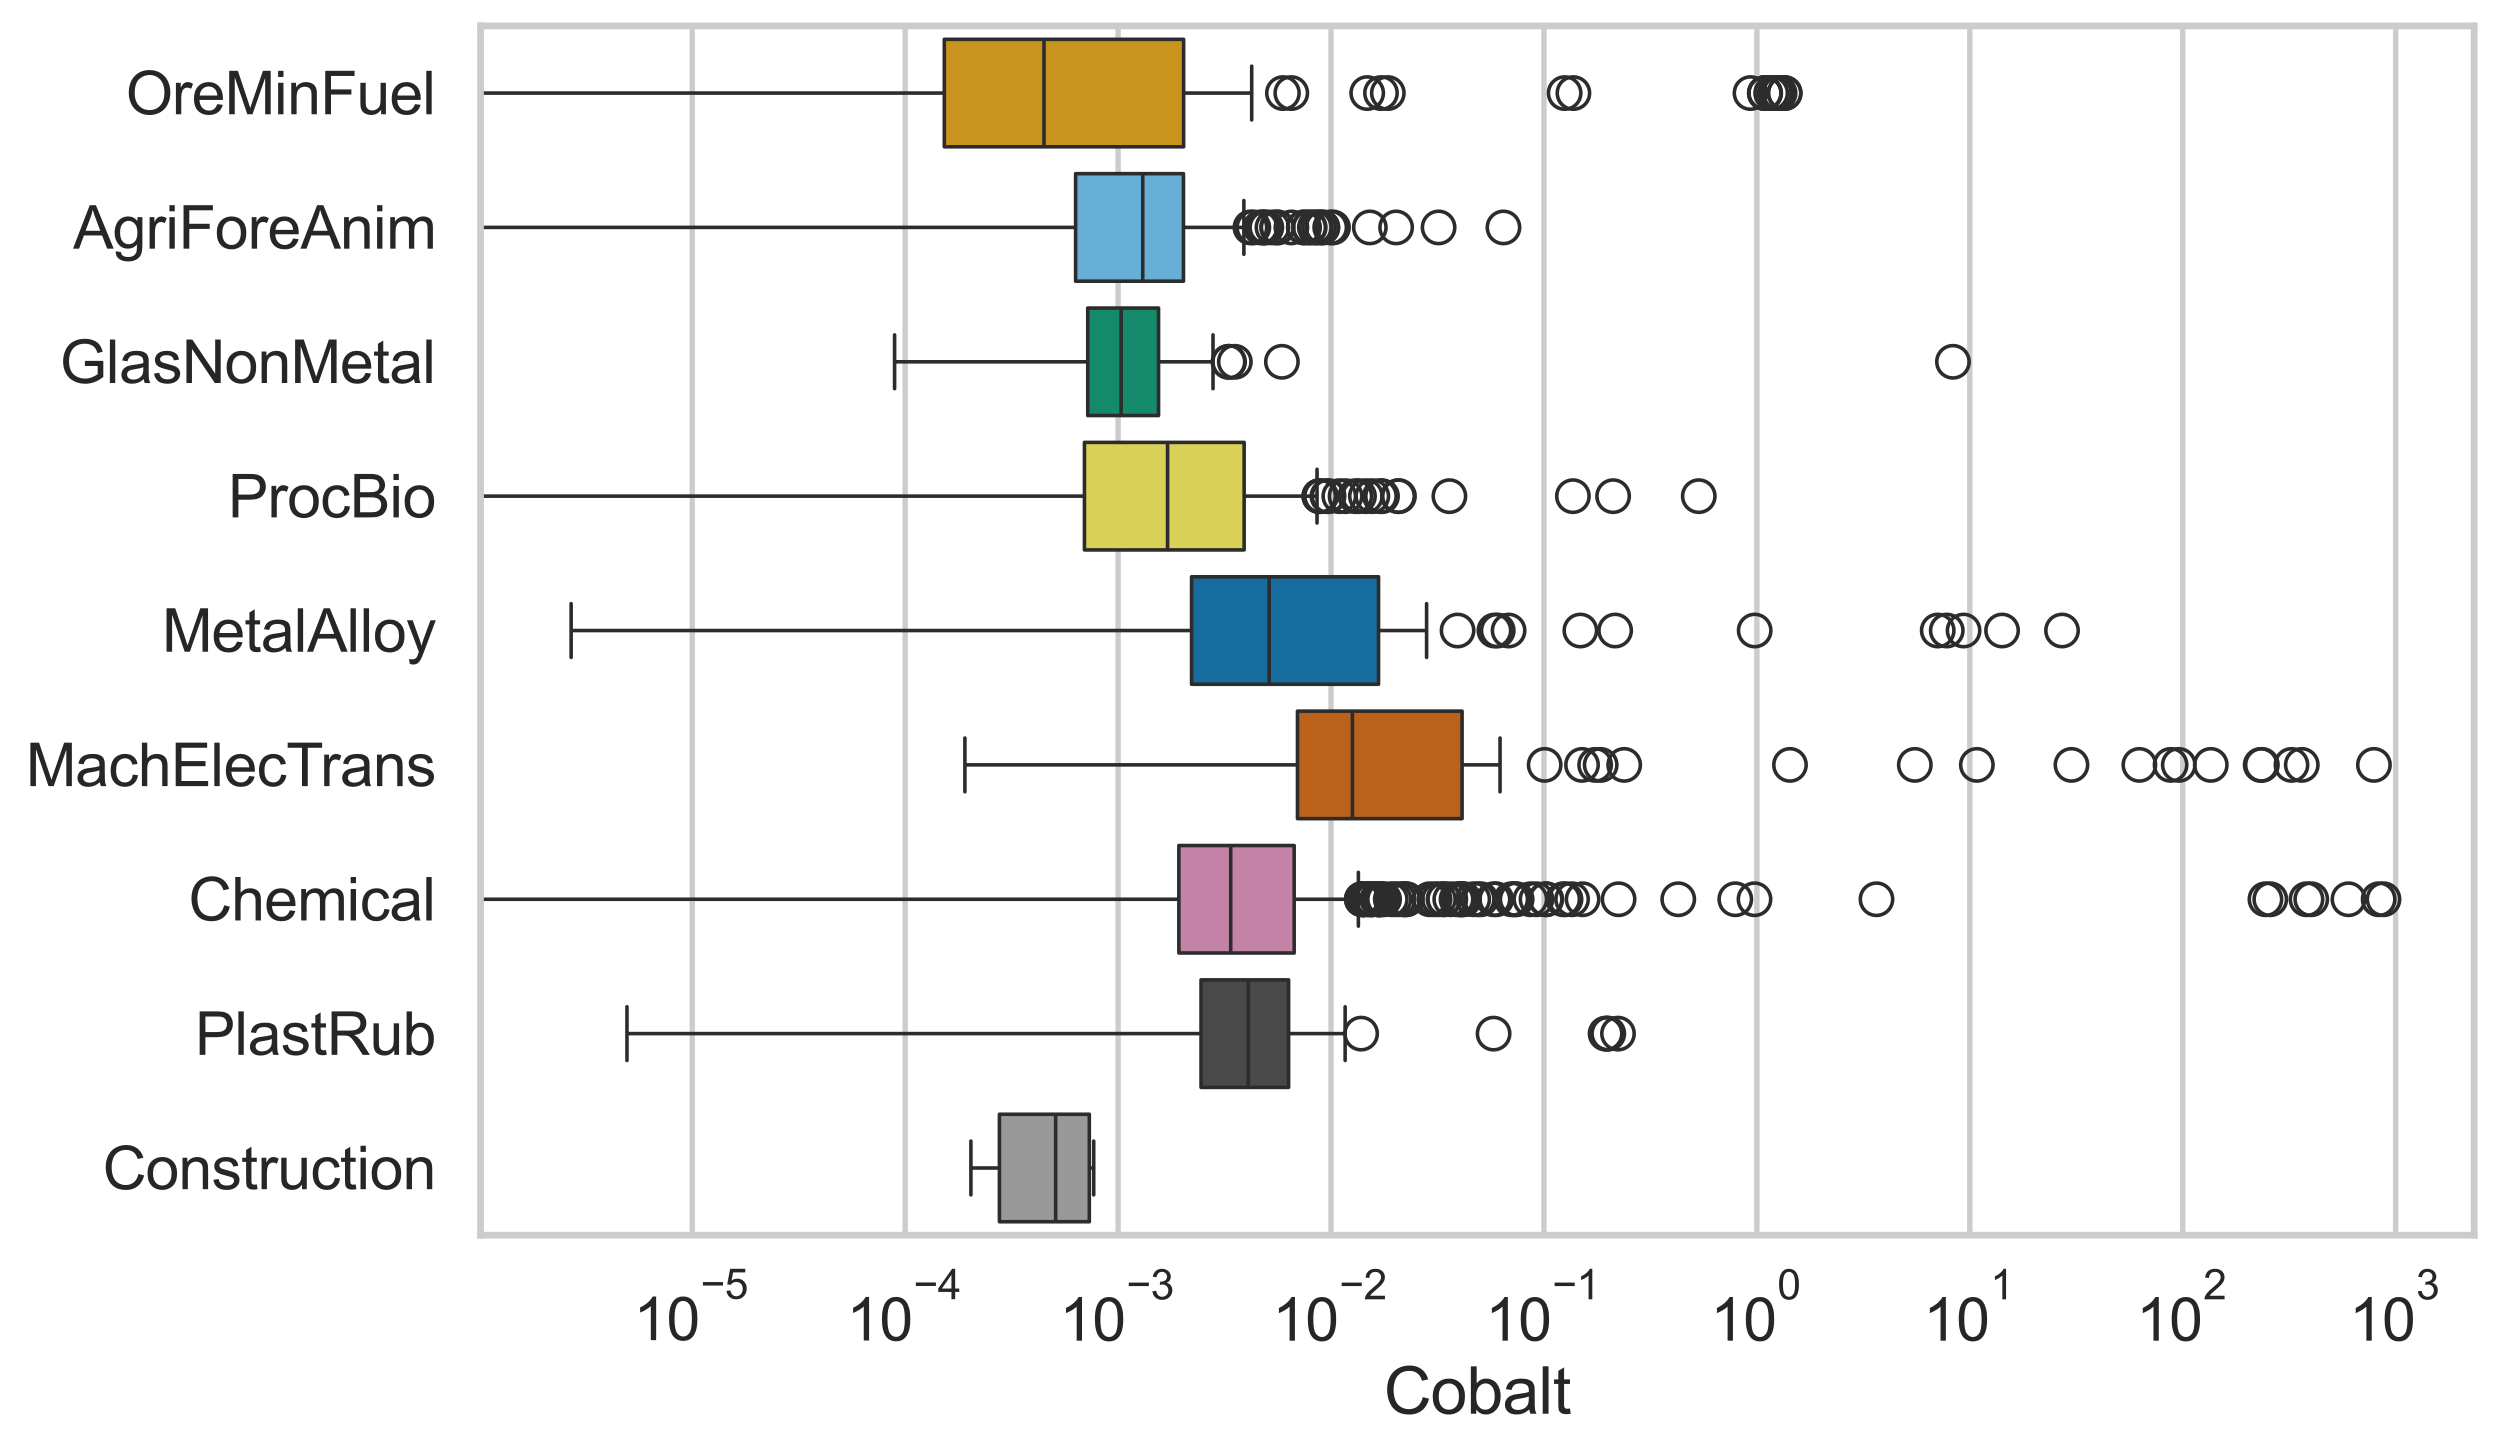 <?xml version="1.0" encoding="utf-8" standalone="no"?>
<!DOCTYPE svg PUBLIC "-//W3C//DTD SVG 1.1//EN"
  "http://www.w3.org/Graphics/SVG/1.1/DTD/svg11.dtd">
<svg xmlns:xlink="http://www.w3.org/1999/xlink" width="695.577pt" height="404.121pt" viewBox="0 0 695.577 404.121" xmlns="http://www.w3.org/2000/svg" version="1.1">
 <defs>
  <style type="text/css">*{stroke-linejoin: round; stroke-linecap: butt}</style>
 </defs>
 <g id="figure_1">
  <g id="patch_1">
   <path d="M 0 404.121 
L 695.577 404.121 
L 695.577 0 
L 0 0 
z
" style="fill: #ffffff"/>
  </g>
  <g id="axes_1">
   <g id="patch_2">
    <path d="M 133.697 343.665 
L 688.377 343.665 
L 688.377 7.2 
L 133.697 7.2 
z
" style="fill: #ffffff"/>
   </g>
   <g id="matplotlib.axis_1">
    <g id="xtick_1">
     <g id="line2d_1">
      <path d="M 192.603 343.665 
L 192.603 7.2 
" clip-path="url(#p4305b362cb)" style="fill: none; stroke: #cccccc; stroke-width: 1.5; stroke-linecap: round"/>
     </g>
     <g id="text_1">
      <!-- $\mathdefault{10^{-5}}$ -->
      <g style="fill: #262626" transform="translate(176.268 373.015) scale(0.165 -0.165)">
       <defs>
        <path id="ArialMT-31" d="M 2384 0 
L 1822 0 
L 1822 3584 
Q 1619 3391 1289 3197 
Q 959 3003 697 2906 
L 697 3450 
Q 1169 3672 1522 3987 
Q 1875 4303 2022 4600 
L 2384 4600 
L 2384 0 
z
" transform="scale(0.016)"/>
        <path id="ArialMT-30" d="M 266 2259 
Q 266 3072 433 3567 
Q 600 4063 929 4331 
Q 1259 4600 1759 4600 
Q 2128 4600 2406 4451 
Q 2684 4303 2865 4023 
Q 3047 3744 3150 3342 
Q 3253 2941 3253 2259 
Q 3253 1453 3087 958 
Q 2922 463 2592 192 
Q 2263 -78 1759 -78 
Q 1097 -78 719 397 
Q 266 969 266 2259 
z
M 844 2259 
Q 844 1131 1108 757 
Q 1372 384 1759 384 
Q 2147 384 2411 759 
Q 2675 1134 2675 2259 
Q 2675 3391 2411 3762 
Q 2147 4134 1753 4134 
Q 1366 4134 1134 3806 
Q 844 3388 844 2259 
z
" transform="scale(0.016)"/>
        <path id="ArialMT-2212" d="M 3381 1997 
L 356 1997 
L 356 2522 
L 3381 2522 
L 3381 1997 
z
" transform="scale(0.016)"/>
        <path id="ArialMT-35" d="M 266 1200 
L 856 1250 
Q 922 819 1161 601 
Q 1400 384 1738 384 
Q 2144 384 2425 690 
Q 2706 997 2706 1503 
Q 2706 1984 2436 2262 
Q 2166 2541 1728 2541 
Q 1456 2541 1237 2417 
Q 1019 2294 894 2097 
L 366 2166 
L 809 4519 
L 3088 4519 
L 3088 3981 
L 1259 3981 
L 1013 2750 
Q 1425 3038 1878 3038 
Q 2478 3038 2890 2622 
Q 3303 2206 3303 1553 
Q 3303 931 2941 478 
Q 2500 -78 1738 -78 
Q 1113 -78 717 272 
Q 322 622 266 1200 
z
" transform="scale(0.016)"/>
       </defs>
       <use xlink:href="#ArialMT-31" transform="translate(0 0.88)"/>
       <use xlink:href="#ArialMT-30" transform="translate(55.615 0.88)"/>
       <use xlink:href="#ArialMT-2212" transform="translate(112.973 70.573) scale(0.7)"/>
       <use xlink:href="#ArialMT-35" transform="translate(153.852 70.573) scale(0.7)"/>
      </g>
     </g>
    </g>
    <g id="xtick_2">
     <g id="line2d_2">
      <path d="M 251.846 343.665 
L 251.846 7.2 
" clip-path="url(#p4305b362cb)" style="fill: none; stroke: #cccccc; stroke-width: 1.5; stroke-linecap: round"/>
     </g>
     <g id="text_2">
      <!-- $\mathdefault{10^{-4}}$ -->
      <g style="fill: #262626" transform="translate(235.511 373.015) scale(0.165 -0.165)">
       <defs>
        <path id="ArialMT-34" d="M 2069 0 
L 2069 1097 
L 81 1097 
L 81 1613 
L 2172 4581 
L 2631 4581 
L 2631 1613 
L 3250 1613 
L 3250 1097 
L 2631 1097 
L 2631 0 
L 2069 0 
z
M 2069 1613 
L 2069 3678 
L 634 1613 
L 2069 1613 
z
" transform="scale(0.016)"/>
       </defs>
       <use xlink:href="#ArialMT-31" transform="translate(0 0.202)"/>
       <use xlink:href="#ArialMT-30" transform="translate(55.615 0.202)"/>
       <use xlink:href="#ArialMT-2212" transform="translate(112.973 69.895) scale(0.7)"/>
       <use xlink:href="#ArialMT-34" transform="translate(153.852 69.895) scale(0.7)"/>
      </g>
     </g>
    </g>
    <g id="xtick_3">
     <g id="line2d_3">
      <path d="M 311.088 343.665 
L 311.088 7.2 
" clip-path="url(#p4305b362cb)" style="fill: none; stroke: #cccccc; stroke-width: 1.5; stroke-linecap: round"/>
     </g>
     <g id="text_3">
      <!-- $\mathdefault{10^{-3}}$ -->
      <g style="fill: #262626" transform="translate(294.753 373.18) scale(0.165 -0.165)">
       <defs>
        <path id="ArialMT-33" d="M 269 1209 
L 831 1284 
Q 928 806 1161 595 
Q 1394 384 1728 384 
Q 2125 384 2398 659 
Q 2672 934 2672 1341 
Q 2672 1728 2419 1979 
Q 2166 2231 1775 2231 
Q 1616 2231 1378 2169 
L 1441 2663 
Q 1497 2656 1531 2656 
Q 1891 2656 2178 2843 
Q 2466 3031 2466 3422 
Q 2466 3731 2256 3934 
Q 2047 4138 1716 4138 
Q 1388 4138 1169 3931 
Q 950 3725 888 3313 
L 325 3413 
Q 428 3978 793 4289 
Q 1159 4600 1703 4600 
Q 2078 4600 2393 4439 
Q 2709 4278 2876 4000 
Q 3044 3722 3044 3409 
Q 3044 3113 2884 2869 
Q 2725 2625 2413 2481 
Q 2819 2388 3044 2092 
Q 3269 1797 3269 1353 
Q 3269 753 2831 336 
Q 2394 -81 1725 -81 
Q 1122 -81 723 278 
Q 325 638 269 1209 
z
" transform="scale(0.016)"/>
       </defs>
       <use xlink:href="#ArialMT-31" transform="translate(0 0.994)"/>
       <use xlink:href="#ArialMT-30" transform="translate(55.615 0.994)"/>
       <use xlink:href="#ArialMT-2212" transform="translate(112.973 70.688) scale(0.7)"/>
       <use xlink:href="#ArialMT-33" transform="translate(153.852 70.688) scale(0.7)"/>
      </g>
     </g>
    </g>
    <g id="xtick_4">
     <g id="line2d_4">
      <path d="M 370.331 343.665 
L 370.331 7.2 
" clip-path="url(#p4305b362cb)" style="fill: none; stroke: #cccccc; stroke-width: 1.5; stroke-linecap: round"/>
     </g>
     <g id="text_4">
      <!-- $\mathdefault{10^{-2}}$ -->
      <g style="fill: #262626" transform="translate(353.996 373.18) scale(0.165 -0.165)">
       <defs>
        <path id="ArialMT-32" d="M 3222 541 
L 3222 0 
L 194 0 
Q 188 203 259 391 
Q 375 700 629 1000 
Q 884 1300 1366 1694 
Q 2113 2306 2375 2664 
Q 2638 3022 2638 3341 
Q 2638 3675 2398 3904 
Q 2159 4134 1775 4134 
Q 1369 4134 1125 3890 
Q 881 3647 878 3216 
L 300 3275 
Q 359 3922 746 4261 
Q 1134 4600 1788 4600 
Q 2447 4600 2831 4234 
Q 3216 3869 3216 3328 
Q 3216 3053 3103 2787 
Q 2991 2522 2730 2228 
Q 2469 1934 1863 1422 
Q 1356 997 1212 845 
Q 1069 694 975 541 
L 3222 541 
z
" transform="scale(0.016)"/>
       </defs>
       <use xlink:href="#ArialMT-31" transform="translate(0 0.994)"/>
       <use xlink:href="#ArialMT-30" transform="translate(55.615 0.994)"/>
       <use xlink:href="#ArialMT-2212" transform="translate(112.973 70.688) scale(0.7)"/>
       <use xlink:href="#ArialMT-32" transform="translate(153.852 70.688) scale(0.7)"/>
      </g>
     </g>
    </g>
    <g id="xtick_5">
     <g id="line2d_5">
      <path d="M 429.574 343.665 
L 429.574 7.2 
" clip-path="url(#p4305b362cb)" style="fill: none; stroke: #cccccc; stroke-width: 1.5; stroke-linecap: round"/>
     </g>
     <g id="text_5">
      <!-- $\mathdefault{10^{-1}}$ -->
      <g style="fill: #262626" transform="translate(413.239 373.18) scale(0.165 -0.165)">
       <use xlink:href="#ArialMT-31" transform="translate(0 0.994)"/>
       <use xlink:href="#ArialMT-30" transform="translate(55.615 0.994)"/>
       <use xlink:href="#ArialMT-2212" transform="translate(112.973 70.688) scale(0.7)"/>
       <use xlink:href="#ArialMT-31" transform="translate(153.852 70.688) scale(0.7)"/>
      </g>
     </g>
    </g>
    <g id="xtick_6">
     <g id="line2d_6">
      <path d="M 488.816 343.665 
L 488.816 7.2 
" clip-path="url(#p4305b362cb)" style="fill: none; stroke: #cccccc; stroke-width: 1.5; stroke-linecap: round"/>
     </g>
     <g id="text_6">
      <!-- $\mathdefault{10^{0}}$ -->
      <g style="fill: #262626" transform="translate(475.864 373.18) scale(0.165 -0.165)">
       <use xlink:href="#ArialMT-31" transform="translate(0 0.994)"/>
       <use xlink:href="#ArialMT-30" transform="translate(55.615 0.994)"/>
       <use xlink:href="#ArialMT-30" transform="translate(112.973 70.688) scale(0.7)"/>
      </g>
     </g>
    </g>
    <g id="xtick_7">
     <g id="line2d_7">
      <path d="M 548.059 343.665 
L 548.059 7.2 
" clip-path="url(#p4305b362cb)" style="fill: none; stroke: #cccccc; stroke-width: 1.5; stroke-linecap: round"/>
     </g>
     <g id="text_7">
      <!-- $\mathdefault{10^{1}}$ -->
      <g style="fill: #262626" transform="translate(535.106 373.18) scale(0.165 -0.165)">
       <use xlink:href="#ArialMT-31" transform="translate(0 0.994)"/>
       <use xlink:href="#ArialMT-30" transform="translate(55.615 0.994)"/>
       <use xlink:href="#ArialMT-31" transform="translate(112.973 70.688) scale(0.7)"/>
      </g>
     </g>
    </g>
    <g id="xtick_8">
     <g id="line2d_8">
      <path d="M 607.302 343.665 
L 607.302 7.2 
" clip-path="url(#p4305b362cb)" style="fill: none; stroke: #cccccc; stroke-width: 1.5; stroke-linecap: round"/>
     </g>
     <g id="text_8">
      <!-- $\mathdefault{10^{2}}$ -->
      <g style="fill: #262626" transform="translate(594.349 373.18) scale(0.165 -0.165)">
       <use xlink:href="#ArialMT-31" transform="translate(0 0.994)"/>
       <use xlink:href="#ArialMT-30" transform="translate(55.615 0.994)"/>
       <use xlink:href="#ArialMT-32" transform="translate(112.973 70.688) scale(0.7)"/>
      </g>
     </g>
    </g>
    <g id="xtick_9">
     <g id="line2d_9">
      <path d="M 666.544 343.665 
L 666.544 7.2 
" clip-path="url(#p4305b362cb)" style="fill: none; stroke: #cccccc; stroke-width: 1.5; stroke-linecap: round"/>
     </g>
     <g id="text_9">
      <!-- $\mathdefault{10^{3}}$ -->
      <g style="fill: #262626" transform="translate(653.592 373.18) scale(0.165 -0.165)">
       <use xlink:href="#ArialMT-31" transform="translate(0 0.994)"/>
       <use xlink:href="#ArialMT-30" transform="translate(55.615 0.994)"/>
       <use xlink:href="#ArialMT-33" transform="translate(112.973 70.688) scale(0.7)"/>
      </g>
     </g>
    </g>
    <g id="xtick_10"/>
    <g id="xtick_11"/>
    <g id="xtick_12"/>
    <g id="xtick_13"/>
    <g id="xtick_14"/>
    <g id="xtick_15"/>
    <g id="xtick_16"/>
    <g id="xtick_17"/>
    <g id="xtick_18"/>
    <g id="xtick_19"/>
    <g id="xtick_20"/>
    <g id="xtick_21"/>
    <g id="xtick_22"/>
    <g id="xtick_23"/>
    <g id="xtick_24"/>
    <g id="xtick_25"/>
    <g id="xtick_26"/>
    <g id="xtick_27"/>
    <g id="xtick_28"/>
    <g id="xtick_29"/>
    <g id="xtick_30"/>
    <g id="xtick_31"/>
    <g id="xtick_32"/>
    <g id="xtick_33"/>
    <g id="xtick_34"/>
    <g id="xtick_35"/>
    <g id="xtick_36"/>
    <g id="xtick_37"/>
    <g id="xtick_38"/>
    <g id="xtick_39"/>
    <g id="xtick_40"/>
    <g id="xtick_41"/>
    <g id="xtick_42"/>
    <g id="xtick_43"/>
    <g id="xtick_44"/>
    <g id="xtick_45"/>
    <g id="xtick_46"/>
    <g id="xtick_47"/>
    <g id="xtick_48"/>
    <g id="xtick_49"/>
    <g id="xtick_50"/>
    <g id="xtick_51"/>
    <g id="xtick_52"/>
    <g id="xtick_53"/>
    <g id="xtick_54"/>
    <g id="xtick_55"/>
    <g id="xtick_56"/>
    <g id="xtick_57"/>
    <g id="xtick_58"/>
    <g id="xtick_59"/>
    <g id="xtick_60"/>
    <g id="xtick_61"/>
    <g id="xtick_62"/>
    <g id="xtick_63"/>
    <g id="xtick_64"/>
    <g id="xtick_65"/>
    <g id="xtick_66"/>
    <g id="xtick_67"/>
    <g id="xtick_68"/>
    <g id="xtick_69"/>
    <g id="xtick_70"/>
    <g id="xtick_71"/>
    <g id="xtick_72"/>
    <g id="xtick_73"/>
    <g id="xtick_74"/>
    <g id="xtick_75"/>
    <g id="xtick_76"/>
    <g id="xtick_77"/>
    <g id="xtick_78"/>
    <g id="xtick_79"/>
    <g id="xtick_80"/>
    <g id="xtick_81"/>
    <g id="xtick_82"/>
    <g id="text_10">
     <!-- Cobalt -->
     <g style="fill: #262626" transform="translate(385.023 393.344) scale(0.18 -0.18)">
      <defs>
       <path id="ArialMT-43" d="M 3763 1606 
L 4369 1453 
Q 4178 706 3683 314 
Q 3188 -78 2472 -78 
Q 1731 -78 1267 223 
Q 803 525 561 1097 
Q 319 1669 319 2325 
Q 319 3041 592 3573 
Q 866 4106 1370 4382 
Q 1875 4659 2481 4659 
Q 3169 4659 3637 4309 
Q 4106 3959 4291 3325 
L 3694 3184 
Q 3534 3684 3231 3912 
Q 2928 4141 2469 4141 
Q 1941 4141 1586 3887 
Q 1231 3634 1087 3207 
Q 944 2781 944 2328 
Q 944 1744 1114 1308 
Q 1284 872 1643 656 
Q 2003 441 2422 441 
Q 2931 441 3284 734 
Q 3638 1028 3763 1606 
z
" transform="scale(0.016)"/>
       <path id="ArialMT-6f" d="M 213 1659 
Q 213 2581 725 3025 
Q 1153 3394 1769 3394 
Q 2453 3394 2887 2945 
Q 3322 2497 3322 1706 
Q 3322 1066 3130 698 
Q 2938 331 2570 128 
Q 2203 -75 1769 -75 
Q 1072 -75 642 372 
Q 213 819 213 1659 
z
M 791 1659 
Q 791 1022 1069 705 
Q 1347 388 1769 388 
Q 2188 388 2466 706 
Q 2744 1025 2744 1678 
Q 2744 2294 2464 2611 
Q 2184 2928 1769 2928 
Q 1347 2928 1069 2612 
Q 791 2297 791 1659 
z
" transform="scale(0.016)"/>
       <path id="ArialMT-62" d="M 941 0 
L 419 0 
L 419 4581 
L 981 4581 
L 981 2947 
Q 1338 3394 1891 3394 
Q 2197 3394 2470 3270 
Q 2744 3147 2920 2923 
Q 3097 2700 3197 2384 
Q 3297 2069 3297 1709 
Q 3297 856 2875 390 
Q 2453 -75 1863 -75 
Q 1275 -75 941 416 
L 941 0 
z
M 934 1684 
Q 934 1088 1097 822 
Q 1363 388 1816 388 
Q 2184 388 2453 708 
Q 2722 1028 2722 1663 
Q 2722 2313 2464 2622 
Q 2206 2931 1841 2931 
Q 1472 2931 1203 2611 
Q 934 2291 934 1684 
z
" transform="scale(0.016)"/>
       <path id="ArialMT-61" d="M 2588 409 
Q 2275 144 1986 34 
Q 1697 -75 1366 -75 
Q 819 -75 525 192 
Q 231 459 231 875 
Q 231 1119 342 1320 
Q 453 1522 633 1644 
Q 813 1766 1038 1828 
Q 1203 1872 1538 1913 
Q 2219 1994 2541 2106 
Q 2544 2222 2544 2253 
Q 2544 2597 2384 2738 
Q 2169 2928 1744 2928 
Q 1347 2928 1158 2789 
Q 969 2650 878 2297 
L 328 2372 
Q 403 2725 575 2942 
Q 747 3159 1072 3276 
Q 1397 3394 1825 3394 
Q 2250 3394 2515 3294 
Q 2781 3194 2906 3042 
Q 3031 2891 3081 2659 
Q 3109 2516 3109 2141 
L 3109 1391 
Q 3109 606 3145 398 
Q 3181 191 3288 0 
L 2700 0 
Q 2613 175 2588 409 
z
M 2541 1666 
Q 2234 1541 1622 1453 
Q 1275 1403 1131 1340 
Q 988 1278 909 1158 
Q 831 1038 831 891 
Q 831 666 1001 516 
Q 1172 366 1500 366 
Q 1825 366 2078 508 
Q 2331 650 2450 897 
Q 2541 1088 2541 1459 
L 2541 1666 
z
" transform="scale(0.016)"/>
       <path id="ArialMT-6c" d="M 409 0 
L 409 4581 
L 972 4581 
L 972 0 
L 409 0 
z
" transform="scale(0.016)"/>
       <path id="ArialMT-74" d="M 1650 503 
L 1731 6 
Q 1494 -44 1306 -44 
Q 1000 -44 831 53 
Q 663 150 594 308 
Q 525 466 525 972 
L 525 2881 
L 113 2881 
L 113 3319 
L 525 3319 
L 525 4141 
L 1084 4478 
L 1084 3319 
L 1650 3319 
L 1650 2881 
L 1084 2881 
L 1084 941 
Q 1084 700 1114 631 
Q 1144 563 1211 522 
Q 1278 481 1403 481 
Q 1497 481 1650 503 
z
" transform="scale(0.016)"/>
      </defs>
      <use xlink:href="#ArialMT-43"/>
      <use xlink:href="#ArialMT-6f" transform="translate(72.217 0)"/>
      <use xlink:href="#ArialMT-62" transform="translate(127.832 0)"/>
      <use xlink:href="#ArialMT-61" transform="translate(183.447 0)"/>
      <use xlink:href="#ArialMT-6c" transform="translate(239.062 0)"/>
      <use xlink:href="#ArialMT-74" transform="translate(261.279 0)"/>
     </g>
    </g>
   </g>
   <g id="matplotlib.axis_2">
    <g id="ytick_1">
     <g id="text_11">
      <!-- OreMinFuel -->
      <g style="fill: #262626" transform="translate(35.013 31.798) scale(0.165 -0.165)">
       <defs>
        <path id="ArialMT-4f" d="M 309 2231 
Q 309 3372 921 4017 
Q 1534 4663 2503 4663 
Q 3138 4663 3647 4359 
Q 4156 4056 4423 3514 
Q 4691 2972 4691 2284 
Q 4691 1588 4409 1038 
Q 4128 488 3612 205 
Q 3097 -78 2500 -78 
Q 1853 -78 1343 234 
Q 834 547 571 1087 
Q 309 1628 309 2231 
z
M 934 2222 
Q 934 1394 1379 917 
Q 1825 441 2497 441 
Q 3181 441 3623 922 
Q 4066 1403 4066 2288 
Q 4066 2847 3877 3264 
Q 3688 3681 3323 3911 
Q 2959 4141 2506 4141 
Q 1863 4141 1398 3698 
Q 934 3256 934 2222 
z
" transform="scale(0.016)"/>
        <path id="ArialMT-72" d="M 416 0 
L 416 3319 
L 922 3319 
L 922 2816 
Q 1116 3169 1280 3281 
Q 1444 3394 1641 3394 
Q 1925 3394 2219 3213 
L 2025 2691 
Q 1819 2813 1613 2813 
Q 1428 2813 1281 2702 
Q 1134 2591 1072 2394 
Q 978 2094 978 1738 
L 978 0 
L 416 0 
z
" transform="scale(0.016)"/>
        <path id="ArialMT-65" d="M 2694 1069 
L 3275 997 
Q 3138 488 2766 206 
Q 2394 -75 1816 -75 
Q 1088 -75 661 373 
Q 234 822 234 1631 
Q 234 2469 665 2931 
Q 1097 3394 1784 3394 
Q 2450 3394 2872 2941 
Q 3294 2488 3294 1666 
Q 3294 1616 3291 1516 
L 816 1516 
Q 847 969 1125 678 
Q 1403 388 1819 388 
Q 2128 388 2347 550 
Q 2566 713 2694 1069 
z
M 847 1978 
L 2700 1978 
Q 2663 2397 2488 2606 
Q 2219 2931 1791 2931 
Q 1403 2931 1139 2672 
Q 875 2413 847 1978 
z
" transform="scale(0.016)"/>
        <path id="ArialMT-4d" d="M 475 0 
L 475 4581 
L 1388 4581 
L 2472 1338 
Q 2622 884 2691 659 
Q 2769 909 2934 1394 
L 4031 4581 
L 4847 4581 
L 4847 0 
L 4263 0 
L 4263 3834 
L 2931 0 
L 2384 0 
L 1059 3900 
L 1059 0 
L 475 0 
z
" transform="scale(0.016)"/>
        <path id="ArialMT-69" d="M 425 3934 
L 425 4581 
L 988 4581 
L 988 3934 
L 425 3934 
z
M 425 0 
L 425 3319 
L 988 3319 
L 988 0 
L 425 0 
z
" transform="scale(0.016)"/>
        <path id="ArialMT-6e" d="M 422 0 
L 422 3319 
L 928 3319 
L 928 2847 
Q 1294 3394 1984 3394 
Q 2284 3394 2536 3286 
Q 2788 3178 2913 3003 
Q 3038 2828 3088 2588 
Q 3119 2431 3119 2041 
L 3119 0 
L 2556 0 
L 2556 2019 
Q 2556 2363 2490 2533 
Q 2425 2703 2258 2804 
Q 2091 2906 1866 2906 
Q 1506 2906 1245 2678 
Q 984 2450 984 1813 
L 984 0 
L 422 0 
z
" transform="scale(0.016)"/>
        <path id="ArialMT-46" d="M 525 0 
L 525 4581 
L 3616 4581 
L 3616 4041 
L 1131 4041 
L 1131 2622 
L 3281 2622 
L 3281 2081 
L 1131 2081 
L 1131 0 
L 525 0 
z
" transform="scale(0.016)"/>
        <path id="ArialMT-75" d="M 2597 0 
L 2597 488 
Q 2209 -75 1544 -75 
Q 1250 -75 995 37 
Q 741 150 617 320 
Q 494 491 444 738 
Q 409 903 409 1263 
L 409 3319 
L 972 3319 
L 972 1478 
Q 972 1038 1006 884 
Q 1059 663 1231 536 
Q 1403 409 1656 409 
Q 1909 409 2131 539 
Q 2353 669 2445 892 
Q 2538 1116 2538 1541 
L 2538 3319 
L 3100 3319 
L 3100 0 
L 2597 0 
z
" transform="scale(0.016)"/>
       </defs>
       <use xlink:href="#ArialMT-4f"/>
       <use xlink:href="#ArialMT-72" transform="translate(77.783 0)"/>
       <use xlink:href="#ArialMT-65" transform="translate(111.084 0)"/>
       <use xlink:href="#ArialMT-4d" transform="translate(166.699 0)"/>
       <use xlink:href="#ArialMT-69" transform="translate(250 0)"/>
       <use xlink:href="#ArialMT-6e" transform="translate(272.217 0)"/>
       <use xlink:href="#ArialMT-46" transform="translate(327.832 0)"/>
       <use xlink:href="#ArialMT-75" transform="translate(388.916 0)"/>
       <use xlink:href="#ArialMT-65" transform="translate(444.531 0)"/>
       <use xlink:href="#ArialMT-6c" transform="translate(500.146 0)"/>
      </g>
     </g>
    </g>
    <g id="ytick_2">
     <g id="text_12">
      <!-- AgriForeAnim -->
      <g style="fill: #262626" transform="translate(20.341 69.183) scale(0.165 -0.165)">
       <defs>
        <path id="ArialMT-41" d="M -9 0 
L 1750 4581 
L 2403 4581 
L 4278 0 
L 3588 0 
L 3053 1388 
L 1138 1388 
L 634 0 
L -9 0 
z
M 1313 1881 
L 2866 1881 
L 2388 3150 
Q 2169 3728 2063 4100 
Q 1975 3659 1816 3225 
L 1313 1881 
z
" transform="scale(0.016)"/>
        <path id="ArialMT-67" d="M 319 -275 
L 866 -356 
Q 900 -609 1056 -725 
Q 1266 -881 1628 -881 
Q 2019 -881 2231 -725 
Q 2444 -569 2519 -288 
Q 2563 -116 2559 434 
Q 2191 0 1641 0 
Q 956 0 581 494 
Q 206 988 206 1678 
Q 206 2153 378 2554 
Q 550 2956 876 3175 
Q 1203 3394 1644 3394 
Q 2231 3394 2613 2919 
L 2613 3319 
L 3131 3319 
L 3131 450 
Q 3131 -325 2973 -648 
Q 2816 -972 2473 -1159 
Q 2131 -1347 1631 -1347 
Q 1038 -1347 672 -1080 
Q 306 -813 319 -275 
z
M 784 1719 
Q 784 1066 1043 766 
Q 1303 466 1694 466 
Q 2081 466 2343 764 
Q 2606 1063 2606 1700 
Q 2606 2309 2336 2618 
Q 2066 2928 1684 2928 
Q 1309 2928 1046 2623 
Q 784 2319 784 1719 
z
" transform="scale(0.016)"/>
        <path id="ArialMT-6d" d="M 422 0 
L 422 3319 
L 925 3319 
L 925 2853 
Q 1081 3097 1340 3245 
Q 1600 3394 1931 3394 
Q 2300 3394 2536 3241 
Q 2772 3088 2869 2813 
Q 3263 3394 3894 3394 
Q 4388 3394 4653 3120 
Q 4919 2847 4919 2278 
L 4919 0 
L 4359 0 
L 4359 2091 
Q 4359 2428 4304 2576 
Q 4250 2725 4106 2815 
Q 3963 2906 3769 2906 
Q 3419 2906 3187 2673 
Q 2956 2441 2956 1928 
L 2956 0 
L 2394 0 
L 2394 2156 
Q 2394 2531 2256 2718 
Q 2119 2906 1806 2906 
Q 1569 2906 1367 2781 
Q 1166 2656 1075 2415 
Q 984 2175 984 1722 
L 984 0 
L 422 0 
z
" transform="scale(0.016)"/>
       </defs>
       <use xlink:href="#ArialMT-41"/>
       <use xlink:href="#ArialMT-67" transform="translate(66.699 0)"/>
       <use xlink:href="#ArialMT-72" transform="translate(122.314 0)"/>
       <use xlink:href="#ArialMT-69" transform="translate(155.615 0)"/>
       <use xlink:href="#ArialMT-46" transform="translate(177.832 0)"/>
       <use xlink:href="#ArialMT-6f" transform="translate(238.916 0)"/>
       <use xlink:href="#ArialMT-72" transform="translate(294.531 0)"/>
       <use xlink:href="#ArialMT-65" transform="translate(327.832 0)"/>
       <use xlink:href="#ArialMT-41" transform="translate(383.447 0)"/>
       <use xlink:href="#ArialMT-6e" transform="translate(450.146 0)"/>
       <use xlink:href="#ArialMT-69" transform="translate(505.762 0)"/>
       <use xlink:href="#ArialMT-6d" transform="translate(527.979 0)"/>
      </g>
     </g>
    </g>
    <g id="ytick_3">
     <g id="text_13">
      <!-- GlasNonMetal -->
      <g style="fill: #262626" transform="translate(16.659 106.568) scale(0.165 -0.165)">
       <defs>
        <path id="ArialMT-47" d="M 2638 1797 
L 2638 2334 
L 4578 2338 
L 4578 638 
Q 4131 281 3656 101 
Q 3181 -78 2681 -78 
Q 2006 -78 1454 211 
Q 903 500 622 1047 
Q 341 1594 341 2269 
Q 341 2938 620 3517 
Q 900 4097 1425 4378 
Q 1950 4659 2634 4659 
Q 3131 4659 3532 4498 
Q 3934 4338 4162 4050 
Q 4391 3763 4509 3300 
L 3963 3150 
Q 3859 3500 3706 3700 
Q 3553 3900 3268 4020 
Q 2984 4141 2638 4141 
Q 2222 4141 1919 4014 
Q 1616 3888 1430 3681 
Q 1244 3475 1141 3228 
Q 966 2803 966 2306 
Q 966 1694 1177 1281 
Q 1388 869 1791 669 
Q 2194 469 2647 469 
Q 3041 469 3416 620 
Q 3791 772 3984 944 
L 3984 1797 
L 2638 1797 
z
" transform="scale(0.016)"/>
        <path id="ArialMT-73" d="M 197 991 
L 753 1078 
Q 800 744 1014 566 
Q 1228 388 1613 388 
Q 2000 388 2187 545 
Q 2375 703 2375 916 
Q 2375 1106 2209 1216 
Q 2094 1291 1634 1406 
Q 1016 1563 777 1677 
Q 538 1791 414 1992 
Q 291 2194 291 2438 
Q 291 2659 392 2848 
Q 494 3038 669 3163 
Q 800 3259 1026 3326 
Q 1253 3394 1513 3394 
Q 1903 3394 2198 3281 
Q 2494 3169 2634 2976 
Q 2775 2784 2828 2463 
L 2278 2388 
Q 2241 2644 2061 2787 
Q 1881 2931 1553 2931 
Q 1166 2931 1000 2803 
Q 834 2675 834 2503 
Q 834 2394 903 2306 
Q 972 2216 1119 2156 
Q 1203 2125 1616 2013 
Q 2213 1853 2448 1751 
Q 2684 1650 2818 1456 
Q 2953 1263 2953 975 
Q 2953 694 2789 445 
Q 2625 197 2315 61 
Q 2006 -75 1616 -75 
Q 969 -75 630 194 
Q 291 463 197 991 
z
" transform="scale(0.016)"/>
        <path id="ArialMT-4e" d="M 488 0 
L 488 4581 
L 1109 4581 
L 3516 984 
L 3516 4581 
L 4097 4581 
L 4097 0 
L 3475 0 
L 1069 3600 
L 1069 0 
L 488 0 
z
" transform="scale(0.016)"/>
       </defs>
       <use xlink:href="#ArialMT-47"/>
       <use xlink:href="#ArialMT-6c" transform="translate(77.783 0)"/>
       <use xlink:href="#ArialMT-61" transform="translate(100 0)"/>
       <use xlink:href="#ArialMT-73" transform="translate(155.615 0)"/>
       <use xlink:href="#ArialMT-4e" transform="translate(205.615 0)"/>
       <use xlink:href="#ArialMT-6f" transform="translate(277.832 0)"/>
       <use xlink:href="#ArialMT-6e" transform="translate(333.447 0)"/>
       <use xlink:href="#ArialMT-4d" transform="translate(389.062 0)"/>
       <use xlink:href="#ArialMT-65" transform="translate(472.363 0)"/>
       <use xlink:href="#ArialMT-74" transform="translate(527.979 0)"/>
       <use xlink:href="#ArialMT-61" transform="translate(555.762 0)"/>
       <use xlink:href="#ArialMT-6c" transform="translate(611.377 0)"/>
      </g>
     </g>
    </g>
    <g id="ytick_4">
     <g id="text_14">
      <!-- ProcBio -->
      <g style="fill: #262626" transform="translate(63.424 143.953) scale(0.165 -0.165)">
       <defs>
        <path id="ArialMT-50" d="M 494 0 
L 494 4581 
L 2222 4581 
Q 2678 4581 2919 4538 
Q 3256 4481 3484 4323 
Q 3713 4166 3852 3881 
Q 3991 3597 3991 3256 
Q 3991 2672 3619 2267 
Q 3247 1863 2275 1863 
L 1100 1863 
L 1100 0 
L 494 0 
z
M 1100 2403 
L 2284 2403 
Q 2872 2403 3119 2622 
Q 3366 2841 3366 3238 
Q 3366 3525 3220 3729 
Q 3075 3934 2838 4000 
Q 2684 4041 2272 4041 
L 1100 4041 
L 1100 2403 
z
" transform="scale(0.016)"/>
        <path id="ArialMT-63" d="M 2588 1216 
L 3141 1144 
Q 3050 572 2676 248 
Q 2303 -75 1759 -75 
Q 1078 -75 664 370 
Q 250 816 250 1647 
Q 250 2184 428 2587 
Q 606 2991 970 3192 
Q 1334 3394 1763 3394 
Q 2303 3394 2647 3120 
Q 2991 2847 3088 2344 
L 2541 2259 
Q 2463 2594 2264 2762 
Q 2066 2931 1784 2931 
Q 1359 2931 1093 2626 
Q 828 2322 828 1663 
Q 828 994 1084 691 
Q 1341 388 1753 388 
Q 2084 388 2306 591 
Q 2528 794 2588 1216 
z
" transform="scale(0.016)"/>
        <path id="ArialMT-42" d="M 469 0 
L 469 4581 
L 2188 4581 
Q 2713 4581 3030 4442 
Q 3347 4303 3526 4014 
Q 3706 3725 3706 3409 
Q 3706 3116 3547 2856 
Q 3388 2597 3066 2438 
Q 3481 2316 3704 2022 
Q 3928 1728 3928 1328 
Q 3928 1006 3792 729 
Q 3656 453 3456 303 
Q 3256 153 2954 76 
Q 2653 0 2216 0 
L 469 0 
z
M 1075 2656 
L 2066 2656 
Q 2469 2656 2644 2709 
Q 2875 2778 2992 2937 
Q 3109 3097 3109 3338 
Q 3109 3566 3000 3739 
Q 2891 3913 2687 3977 
Q 2484 4041 1991 4041 
L 1075 4041 
L 1075 2656 
z
M 1075 541 
L 2216 541 
Q 2509 541 2628 563 
Q 2838 600 2978 687 
Q 3119 775 3209 942 
Q 3300 1109 3300 1328 
Q 3300 1584 3169 1773 
Q 3038 1963 2805 2039 
Q 2572 2116 2134 2116 
L 1075 2116 
L 1075 541 
z
" transform="scale(0.016)"/>
       </defs>
       <use xlink:href="#ArialMT-50"/>
       <use xlink:href="#ArialMT-72" transform="translate(66.699 0)"/>
       <use xlink:href="#ArialMT-6f" transform="translate(100 0)"/>
       <use xlink:href="#ArialMT-63" transform="translate(155.615 0)"/>
       <use xlink:href="#ArialMT-42" transform="translate(205.615 0)"/>
       <use xlink:href="#ArialMT-69" transform="translate(272.314 0)"/>
       <use xlink:href="#ArialMT-6f" transform="translate(294.531 0)"/>
      </g>
     </g>
    </g>
    <g id="ytick_5">
     <g id="text_15">
      <!-- MetalAlloy -->
      <g style="fill: #262626" transform="translate(45.088 181.337) scale(0.165 -0.165)">
       <defs>
        <path id="ArialMT-79" d="M 397 -1278 
L 334 -750 
Q 519 -800 656 -800 
Q 844 -800 956 -737 
Q 1069 -675 1141 -563 
Q 1194 -478 1313 -144 
Q 1328 -97 1363 -6 
L 103 3319 
L 709 3319 
L 1400 1397 
Q 1534 1031 1641 628 
Q 1738 1016 1872 1384 
L 2581 3319 
L 3144 3319 
L 1881 -56 
Q 1678 -603 1566 -809 
Q 1416 -1088 1222 -1217 
Q 1028 -1347 759 -1347 
Q 597 -1347 397 -1278 
z
" transform="scale(0.016)"/>
       </defs>
       <use xlink:href="#ArialMT-4d"/>
       <use xlink:href="#ArialMT-65" transform="translate(83.301 0)"/>
       <use xlink:href="#ArialMT-74" transform="translate(138.916 0)"/>
       <use xlink:href="#ArialMT-61" transform="translate(166.699 0)"/>
       <use xlink:href="#ArialMT-6c" transform="translate(222.314 0)"/>
       <use xlink:href="#ArialMT-41" transform="translate(244.531 0)"/>
       <use xlink:href="#ArialMT-6c" transform="translate(311.23 0)"/>
       <use xlink:href="#ArialMT-6c" transform="translate(333.447 0)"/>
       <use xlink:href="#ArialMT-6f" transform="translate(355.664 0)"/>
       <use xlink:href="#ArialMT-79" transform="translate(411.279 0)"/>
      </g>
     </g>
    </g>
    <g id="ytick_6">
     <g id="text_16">
      <!-- MachElecTrans -->
      <g style="fill: #262626" transform="translate(7.2 218.722) scale(0.165 -0.165)">
       <defs>
        <path id="ArialMT-68" d="M 422 0 
L 422 4581 
L 984 4581 
L 984 2938 
Q 1378 3394 1978 3394 
Q 2347 3394 2619 3248 
Q 2891 3103 3008 2847 
Q 3125 2591 3125 2103 
L 3125 0 
L 2563 0 
L 2563 2103 
Q 2563 2525 2380 2717 
Q 2197 2909 1863 2909 
Q 1613 2909 1392 2779 
Q 1172 2650 1078 2428 
Q 984 2206 984 1816 
L 984 0 
L 422 0 
z
" transform="scale(0.016)"/>
        <path id="ArialMT-45" d="M 506 0 
L 506 4581 
L 3819 4581 
L 3819 4041 
L 1113 4041 
L 1113 2638 
L 3647 2638 
L 3647 2100 
L 1113 2100 
L 1113 541 
L 3925 541 
L 3925 0 
L 506 0 
z
" transform="scale(0.016)"/>
        <path id="ArialMT-54" d="M 1659 0 
L 1659 4041 
L 150 4041 
L 150 4581 
L 3781 4581 
L 3781 4041 
L 2266 4041 
L 2266 0 
L 1659 0 
z
" transform="scale(0.016)"/>
       </defs>
       <use xlink:href="#ArialMT-4d"/>
       <use xlink:href="#ArialMT-61" transform="translate(83.301 0)"/>
       <use xlink:href="#ArialMT-63" transform="translate(138.916 0)"/>
       <use xlink:href="#ArialMT-68" transform="translate(188.916 0)"/>
       <use xlink:href="#ArialMT-45" transform="translate(244.531 0)"/>
       <use xlink:href="#ArialMT-6c" transform="translate(311.23 0)"/>
       <use xlink:href="#ArialMT-65" transform="translate(333.447 0)"/>
       <use xlink:href="#ArialMT-63" transform="translate(389.062 0)"/>
       <use xlink:href="#ArialMT-54" transform="translate(439.062 0)"/>
       <use xlink:href="#ArialMT-72" transform="translate(496.396 0)"/>
       <use xlink:href="#ArialMT-61" transform="translate(529.697 0)"/>
       <use xlink:href="#ArialMT-6e" transform="translate(585.312 0)"/>
       <use xlink:href="#ArialMT-73" transform="translate(640.928 0)"/>
      </g>
     </g>
    </g>
    <g id="ytick_7">
     <g id="text_17">
      <!-- Chemical -->
      <g style="fill: #262626" transform="translate(52.428 256.107) scale(0.165 -0.165)">
       <use xlink:href="#ArialMT-43"/>
       <use xlink:href="#ArialMT-68" transform="translate(72.217 0)"/>
       <use xlink:href="#ArialMT-65" transform="translate(127.832 0)"/>
       <use xlink:href="#ArialMT-6d" transform="translate(183.447 0)"/>
       <use xlink:href="#ArialMT-69" transform="translate(266.748 0)"/>
       <use xlink:href="#ArialMT-63" transform="translate(288.965 0)"/>
       <use xlink:href="#ArialMT-61" transform="translate(338.965 0)"/>
       <use xlink:href="#ArialMT-6c" transform="translate(394.58 0)"/>
      </g>
     </g>
    </g>
    <g id="ytick_8">
     <g id="text_18">
      <!-- PlastRub -->
      <g style="fill: #262626" transform="translate(54.248 293.492) scale(0.165 -0.165)">
       <defs>
        <path id="ArialMT-52" d="M 503 0 
L 503 4581 
L 2534 4581 
Q 3147 4581 3465 4457 
Q 3784 4334 3975 4021 
Q 4166 3709 4166 3331 
Q 4166 2844 3850 2509 
Q 3534 2175 2875 2084 
Q 3116 1969 3241 1856 
Q 3506 1613 3744 1247 
L 4541 0 
L 3778 0 
L 3172 953 
Q 2906 1366 2734 1584 
Q 2563 1803 2427 1890 
Q 2291 1978 2150 2013 
Q 2047 2034 1813 2034 
L 1109 2034 
L 1109 0 
L 503 0 
z
M 1109 2559 
L 2413 2559 
Q 2828 2559 3062 2645 
Q 3297 2731 3419 2920 
Q 3541 3109 3541 3331 
Q 3541 3656 3305 3865 
Q 3069 4075 2559 4075 
L 1109 4075 
L 1109 2559 
z
" transform="scale(0.016)"/>
       </defs>
       <use xlink:href="#ArialMT-50"/>
       <use xlink:href="#ArialMT-6c" transform="translate(66.699 0)"/>
       <use xlink:href="#ArialMT-61" transform="translate(88.916 0)"/>
       <use xlink:href="#ArialMT-73" transform="translate(144.531 0)"/>
       <use xlink:href="#ArialMT-74" transform="translate(194.531 0)"/>
       <use xlink:href="#ArialMT-52" transform="translate(222.314 0)"/>
       <use xlink:href="#ArialMT-75" transform="translate(294.531 0)"/>
       <use xlink:href="#ArialMT-62" transform="translate(350.146 0)"/>
      </g>
     </g>
    </g>
    <g id="ytick_9">
     <g id="text_19">
      <!-- Construction -->
      <g style="fill: #262626" transform="translate(28.575 330.877) scale(0.165 -0.165)">
       <use xlink:href="#ArialMT-43"/>
       <use xlink:href="#ArialMT-6f" transform="translate(72.217 0)"/>
       <use xlink:href="#ArialMT-6e" transform="translate(127.832 0)"/>
       <use xlink:href="#ArialMT-73" transform="translate(183.447 0)"/>
       <use xlink:href="#ArialMT-74" transform="translate(233.447 0)"/>
       <use xlink:href="#ArialMT-72" transform="translate(261.23 0)"/>
       <use xlink:href="#ArialMT-75" transform="translate(294.531 0)"/>
       <use xlink:href="#ArialMT-63" transform="translate(350.146 0)"/>
       <use xlink:href="#ArialMT-74" transform="translate(400.146 0)"/>
       <use xlink:href="#ArialMT-69" transform="translate(427.93 0)"/>
       <use xlink:href="#ArialMT-6f" transform="translate(450.146 0)"/>
       <use xlink:href="#ArialMT-6e" transform="translate(505.762 0)"/>
      </g>
     </g>
    </g>
   </g>
   <g id="patch_3">
    <path d="M 262.735 10.938 
L 262.735 40.846 
L 329.323 40.846 
L 329.323 10.938 
L 262.735 10.938 
z
" clip-path="url(#p4305b362cb)" style="fill: #c9941d; stroke: #2c2c2c; stroke-linejoin: miter"/>
   </g>
   <g id="line2d_10">
    <path d="M 262.735 25.892 
L -1 25.892 
" clip-path="url(#p4305b362cb)" style="fill: none; stroke: #2c2c2c"/>
   </g>
   <g id="line2d_11">
    <path d="M 329.323 25.892 
L 348.261 25.892 
" clip-path="url(#p4305b362cb)" style="fill: none; stroke: #2c2c2c"/>
   </g>
   <g id="line2d_12">
    <path clip-path="url(#p4305b362cb)" style="fill: none; stroke: #2c2c2c; stroke-linecap: round"/>
   </g>
   <g id="line2d_13">
    <path d="M 348.261 18.415 
L 348.261 33.369 
" clip-path="url(#p4305b362cb)" style="fill: none; stroke: #2c2c2c; stroke-linecap: round"/>
   </g>
   <g id="line2d_14">
    <defs>
     <path id="m5b81b28abb" d="M 0 4.5 
C 1.193 4.5 2.338 4.026 3.182 3.182 
C 4.026 2.338 4.5 1.193 4.5 0 
C 4.5 -1.193 4.026 -2.338 3.182 -3.182 
C 2.338 -4.026 1.193 -4.5 0 -4.5 
C -1.193 -4.5 -2.338 -4.026 -3.182 -3.182 
C -4.026 -2.338 -4.5 -1.193 -4.5 0 
C -4.5 1.193 -4.026 2.338 -3.182 3.182 
C -2.338 4.026 -1.193 4.5 0 4.5 
z
" style="stroke: #2c2c2c"/>
    </defs>
    <g clip-path="url(#p4305b362cb)">
     <use xlink:href="#m5b81b28abb" x="494.55" y="25.892" style="fill-opacity: 0; stroke: #2c2c2c"/>
     <use xlink:href="#m5b81b28abb" x="386.136" y="25.892" style="fill-opacity: 0; stroke: #2c2c2c"/>
     <use xlink:href="#m5b81b28abb" x="491.035" y="25.892" style="fill-opacity: 0; stroke: #2c2c2c"/>
     <use xlink:href="#m5b81b28abb" x="380.401" y="25.892" style="fill-opacity: 0; stroke: #2c2c2c"/>
     <use xlink:href="#m5b81b28abb" x="384.231" y="25.892" style="fill-opacity: 0; stroke: #2c2c2c"/>
     <use xlink:href="#m5b81b28abb" x="359.278" y="25.892" style="fill-opacity: 0; stroke: #2c2c2c"/>
     <use xlink:href="#m5b81b28abb" x="496.542" y="25.892" style="fill-opacity: 0; stroke: #2c2c2c"/>
     <use xlink:href="#m5b81b28abb" x="356.947" y="25.892" style="fill-opacity: 0; stroke: #2c2c2c"/>
     <use xlink:href="#m5b81b28abb" x="495.14" y="25.892" style="fill-opacity: 0; stroke: #2c2c2c"/>
     <use xlink:href="#m5b81b28abb" x="493.782" y="25.892" style="fill-opacity: 0; stroke: #2c2c2c"/>
     <use xlink:href="#m5b81b28abb" x="437.774" y="25.892" style="fill-opacity: 0; stroke: #2c2c2c"/>
     <use xlink:href="#m5b81b28abb" x="491.036" y="25.892" style="fill-opacity: 0; stroke: #2c2c2c"/>
     <use xlink:href="#m5b81b28abb" x="494.442" y="25.892" style="fill-opacity: 0; stroke: #2c2c2c"/>
     <use xlink:href="#m5b81b28abb" x="496.542" y="25.892" style="fill-opacity: 0; stroke: #2c2c2c"/>
     <use xlink:href="#m5b81b28abb" x="435.333" y="25.892" style="fill-opacity: 0; stroke: #2c2c2c"/>
     <use xlink:href="#m5b81b28abb" x="491.129" y="25.892" style="fill-opacity: 0; stroke: #2c2c2c"/>
     <use xlink:href="#m5b81b28abb" x="494.442" y="25.892" style="fill-opacity: 0; stroke: #2c2c2c"/>
     <use xlink:href="#m5b81b28abb" x="492.802" y="25.892" style="fill-opacity: 0; stroke: #2c2c2c"/>
     <use xlink:href="#m5b81b28abb" x="487.042" y="25.892" style="fill-opacity: 0; stroke: #2c2c2c"/>
    </g>
   </g>
   <g id="patch_4">
    <path d="M 299.268 48.323 
L 299.268 78.231 
L 329.274 78.231 
L 329.274 48.323 
L 299.268 48.323 
z
" clip-path="url(#p4305b362cb)" style="fill: #68afd7; stroke: #2c2c2c; stroke-linejoin: miter"/>
   </g>
   <g id="line2d_15">
    <path d="M 299.268 63.277 
L -1 63.277 
" clip-path="url(#p4305b362cb)" style="fill: none; stroke: #2c2c2c"/>
   </g>
   <g id="line2d_16">
    <path d="M 329.274 63.277 
L 346.085 63.277 
" clip-path="url(#p4305b362cb)" style="fill: none; stroke: #2c2c2c"/>
   </g>
   <g id="line2d_17">
    <path clip-path="url(#p4305b362cb)" style="fill: none; stroke: #2c2c2c; stroke-linecap: round"/>
   </g>
   <g id="line2d_18">
    <path d="M 346.085 55.8 
L 346.085 70.754 
" clip-path="url(#p4305b362cb)" style="fill: none; stroke: #2c2c2c; stroke-linecap: round"/>
   </g>
   <g id="line2d_19">
    <g clip-path="url(#p4305b362cb)">
     <use xlink:href="#m5b81b28abb" x="355.324" y="63.277" style="fill-opacity: 0; stroke: #2c2c2c"/>
     <use xlink:href="#m5b81b28abb" x="370.875" y="63.277" style="fill-opacity: 0; stroke: #2c2c2c"/>
     <use xlink:href="#m5b81b28abb" x="381.13" y="63.277" style="fill-opacity: 0; stroke: #2c2c2c"/>
     <use xlink:href="#m5b81b28abb" x="354.04" y="63.277" style="fill-opacity: 0; stroke: #2c2c2c"/>
     <use xlink:href="#m5b81b28abb" x="362.806" y="63.277" style="fill-opacity: 0; stroke: #2c2c2c"/>
     <use xlink:href="#m5b81b28abb" x="351.456" y="63.277" style="fill-opacity: 0; stroke: #2c2c2c"/>
     <use xlink:href="#m5b81b28abb" x="370.105" y="63.277" style="fill-opacity: 0; stroke: #2c2c2c"/>
     <use xlink:href="#m5b81b28abb" x="418.309" y="63.277" style="fill-opacity: 0; stroke: #2c2c2c"/>
     <use xlink:href="#m5b81b28abb" x="364.25" y="63.277" style="fill-opacity: 0; stroke: #2c2c2c"/>
     <use xlink:href="#m5b81b28abb" x="364.408" y="63.277" style="fill-opacity: 0; stroke: #2c2c2c"/>
     <use xlink:href="#m5b81b28abb" x="388.443" y="63.277" style="fill-opacity: 0; stroke: #2c2c2c"/>
     <use xlink:href="#m5b81b28abb" x="400.259" y="63.277" style="fill-opacity: 0; stroke: #2c2c2c"/>
     <use xlink:href="#m5b81b28abb" x="347.914" y="63.277" style="fill-opacity: 0; stroke: #2c2c2c"/>
     <use xlink:href="#m5b81b28abb" x="365.837" y="63.277" style="fill-opacity: 0; stroke: #2c2c2c"/>
     <use xlink:href="#m5b81b28abb" x="366.984" y="63.277" style="fill-opacity: 0; stroke: #2c2c2c"/>
     <use xlink:href="#m5b81b28abb" x="367.926" y="63.277" style="fill-opacity: 0; stroke: #2c2c2c"/>
     <use xlink:href="#m5b81b28abb" x="367.904" y="63.277" style="fill-opacity: 0; stroke: #2c2c2c"/>
     <use xlink:href="#m5b81b28abb" x="366.095" y="63.277" style="fill-opacity: 0; stroke: #2c2c2c"/>
     <use xlink:href="#m5b81b28abb" x="362.745" y="63.277" style="fill-opacity: 0; stroke: #2c2c2c"/>
     <use xlink:href="#m5b81b28abb" x="352.329" y="63.277" style="fill-opacity: 0; stroke: #2c2c2c"/>
     <use xlink:href="#m5b81b28abb" x="355.473" y="63.277" style="fill-opacity: 0; stroke: #2c2c2c"/>
     <use xlink:href="#m5b81b28abb" x="348.715" y="63.277" style="fill-opacity: 0; stroke: #2c2c2c"/>
     <use xlink:href="#m5b81b28abb" x="351.656" y="63.277" style="fill-opacity: 0; stroke: #2c2c2c"/>
     <use xlink:href="#m5b81b28abb" x="359.304" y="63.277" style="fill-opacity: 0; stroke: #2c2c2c"/>
     <use xlink:href="#m5b81b28abb" x="350.737" y="63.277" style="fill-opacity: 0; stroke: #2c2c2c"/>
    </g>
   </g>
   <g id="patch_5">
    <path d="M 302.644 85.708 
L 302.644 115.616 
L 322.347 115.616 
L 322.347 85.708 
L 302.644 85.708 
z
" clip-path="url(#p4305b362cb)" style="fill: #148a6a; stroke: #2c2c2c; stroke-linejoin: miter"/>
   </g>
   <g id="line2d_20">
    <path d="M 302.644 100.662 
L 248.902 100.662 
" clip-path="url(#p4305b362cb)" style="fill: none; stroke: #2c2c2c"/>
   </g>
   <g id="line2d_21">
    <path d="M 322.347 100.662 
L 337.496 100.662 
" clip-path="url(#p4305b362cb)" style="fill: none; stroke: #2c2c2c"/>
   </g>
   <g id="line2d_22">
    <path d="M 248.902 93.185 
L 248.902 108.139 
" clip-path="url(#p4305b362cb)" style="fill: none; stroke: #2c2c2c; stroke-linecap: round"/>
   </g>
   <g id="line2d_23">
    <path d="M 337.496 93.185 
L 337.496 108.139 
" clip-path="url(#p4305b362cb)" style="fill: none; stroke: #2c2c2c; stroke-linecap: round"/>
   </g>
   <g id="line2d_24">
    <g clip-path="url(#p4305b362cb)">
     <use xlink:href="#m5b81b28abb" x="-1" y="100.662" style="fill-opacity: 0; stroke: #2c2c2c"/>
     <use xlink:href="#m5b81b28abb" x="341.804" y="100.662" style="fill-opacity: 0; stroke: #2c2c2c"/>
     <use xlink:href="#m5b81b28abb" x="543.37" y="100.662" style="fill-opacity: 0; stroke: #2c2c2c"/>
     <use xlink:href="#m5b81b28abb" x="343.571" y="100.662" style="fill-opacity: 0; stroke: #2c2c2c"/>
     <use xlink:href="#m5b81b28abb" x="356.664" y="100.662" style="fill-opacity: 0; stroke: #2c2c2c"/>
     <use xlink:href="#m5b81b28abb" x="341.965" y="100.662" style="fill-opacity: 0; stroke: #2c2c2c"/>
    </g>
   </g>
   <g id="patch_6">
    <path d="M 301.724 123.093 
L 301.724 153.001 
L 346.161 153.001 
L 346.161 123.093 
L 301.724 123.093 
z
" clip-path="url(#p4305b362cb)" style="fill: #dad158; stroke: #2c2c2c; stroke-linejoin: miter"/>
   </g>
   <g id="line2d_25">
    <path d="M 301.724 138.047 
L -1 138.047 
" clip-path="url(#p4305b362cb)" style="fill: none; stroke: #2c2c2c"/>
   </g>
   <g id="line2d_26">
    <path d="M 346.161 138.047 
L 366.44 138.047 
" clip-path="url(#p4305b362cb)" style="fill: none; stroke: #2c2c2c"/>
   </g>
   <g id="line2d_27">
    <path clip-path="url(#p4305b362cb)" style="fill: none; stroke: #2c2c2c; stroke-linecap: round"/>
   </g>
   <g id="line2d_28">
    <path d="M 366.44 130.57 
L 366.44 145.524 
" clip-path="url(#p4305b362cb)" style="fill: none; stroke: #2c2c2c; stroke-linecap: round"/>
   </g>
   <g id="line2d_29">
    <g clip-path="url(#p4305b362cb)">
     <use xlink:href="#m5b81b28abb" x="383.945" y="138.047" style="fill-opacity: 0; stroke: #2c2c2c"/>
     <use xlink:href="#m5b81b28abb" x="381.822" y="138.047" style="fill-opacity: 0; stroke: #2c2c2c"/>
     <use xlink:href="#m5b81b28abb" x="389.233" y="138.047" style="fill-opacity: 0; stroke: #2c2c2c"/>
     <use xlink:href="#m5b81b28abb" x="367.556" y="138.047" style="fill-opacity: 0; stroke: #2c2c2c"/>
     <use xlink:href="#m5b81b28abb" x="448.819" y="138.047" style="fill-opacity: 0; stroke: #2c2c2c"/>
     <use xlink:href="#m5b81b28abb" x="377.102" y="138.047" style="fill-opacity: 0; stroke: #2c2c2c"/>
     <use xlink:href="#m5b81b28abb" x="372.637" y="138.047" style="fill-opacity: 0; stroke: #2c2c2c"/>
     <use xlink:href="#m5b81b28abb" x="367.056" y="138.047" style="fill-opacity: 0; stroke: #2c2c2c"/>
     <use xlink:href="#m5b81b28abb" x="380.04" y="138.047" style="fill-opacity: 0; stroke: #2c2c2c"/>
     <use xlink:href="#m5b81b28abb" x="472.651" y="138.047" style="fill-opacity: 0; stroke: #2c2c2c"/>
     <use xlink:href="#m5b81b28abb" x="403.269" y="138.047" style="fill-opacity: 0; stroke: #2c2c2c"/>
     <use xlink:href="#m5b81b28abb" x="378.111" y="138.047" style="fill-opacity: 0; stroke: #2c2c2c"/>
     <use xlink:href="#m5b81b28abb" x="374.384" y="138.047" style="fill-opacity: 0; stroke: #2c2c2c"/>
     <use xlink:href="#m5b81b28abb" x="367.125" y="138.047" style="fill-opacity: 0; stroke: #2c2c2c"/>
     <use xlink:href="#m5b81b28abb" x="437.631" y="138.047" style="fill-opacity: 0; stroke: #2c2c2c"/>
     <use xlink:href="#m5b81b28abb" x="384.516" y="138.047" style="fill-opacity: 0; stroke: #2c2c2c"/>
     <use xlink:href="#m5b81b28abb" x="369.632" y="138.047" style="fill-opacity: 0; stroke: #2c2c2c"/>
     <use xlink:href="#m5b81b28abb" x="369.332" y="138.047" style="fill-opacity: 0; stroke: #2c2c2c"/>
     <use xlink:href="#m5b81b28abb" x="388.982" y="138.047" style="fill-opacity: 0; stroke: #2c2c2c"/>
    </g>
   </g>
   <g id="patch_7">
    <path d="M 331.533 160.478 
L 331.533 190.386 
L 383.549 190.386 
L 383.549 160.478 
L 331.533 160.478 
z
" clip-path="url(#p4305b362cb)" style="fill: #166c9c; stroke: #2c2c2c; stroke-linejoin: miter"/>
   </g>
   <g id="line2d_30">
    <path d="M 331.533 175.432 
L 158.91 175.432 
" clip-path="url(#p4305b362cb)" style="fill: none; stroke: #2c2c2c"/>
   </g>
   <g id="line2d_31">
    <path d="M 383.549 175.432 
L 396.923 175.432 
" clip-path="url(#p4305b362cb)" style="fill: none; stroke: #2c2c2c"/>
   </g>
   <g id="line2d_32">
    <path d="M 158.91 167.955 
L 158.91 182.909 
" clip-path="url(#p4305b362cb)" style="fill: none; stroke: #2c2c2c; stroke-linecap: round"/>
   </g>
   <g id="line2d_33">
    <path d="M 396.923 167.955 
L 396.923 182.909 
" clip-path="url(#p4305b362cb)" style="fill: none; stroke: #2c2c2c; stroke-linecap: round"/>
   </g>
   <g id="line2d_34">
    <g clip-path="url(#p4305b362cb)">
     <use xlink:href="#m5b81b28abb" x="573.719" y="175.432" style="fill-opacity: 0; stroke: #2c2c2c"/>
     <use xlink:href="#m5b81b28abb" x="415.809" y="175.432" style="fill-opacity: 0; stroke: #2c2c2c"/>
     <use xlink:href="#m5b81b28abb" x="546.326" y="175.432" style="fill-opacity: 0; stroke: #2c2c2c"/>
     <use xlink:href="#m5b81b28abb" x="416.711" y="175.432" style="fill-opacity: 0; stroke: #2c2c2c"/>
     <use xlink:href="#m5b81b28abb" x="405.542" y="175.432" style="fill-opacity: 0; stroke: #2c2c2c"/>
     <use xlink:href="#m5b81b28abb" x="488.206" y="175.432" style="fill-opacity: 0; stroke: #2c2c2c"/>
     <use xlink:href="#m5b81b28abb" x="539.136" y="175.432" style="fill-opacity: 0; stroke: #2c2c2c"/>
     <use xlink:href="#m5b81b28abb" x="541.65" y="175.432" style="fill-opacity: 0; stroke: #2c2c2c"/>
     <use xlink:href="#m5b81b28abb" x="419.738" y="175.432" style="fill-opacity: 0; stroke: #2c2c2c"/>
     <use xlink:href="#m5b81b28abb" x="449.381" y="175.432" style="fill-opacity: 0; stroke: #2c2c2c"/>
     <use xlink:href="#m5b81b28abb" x="557.036" y="175.432" style="fill-opacity: 0; stroke: #2c2c2c"/>
     <use xlink:href="#m5b81b28abb" x="439.706" y="175.432" style="fill-opacity: 0; stroke: #2c2c2c"/>
    </g>
   </g>
   <g id="patch_8">
    <path d="M 360.999 197.863 
L 360.999 227.771 
L 406.796 227.771 
L 406.796 197.863 
L 360.999 197.863 
z
" clip-path="url(#p4305b362cb)" style="fill: #ba611b; stroke: #2c2c2c; stroke-linejoin: miter"/>
   </g>
   <g id="line2d_35">
    <path d="M 360.999 212.817 
L 268.465 212.817 
" clip-path="url(#p4305b362cb)" style="fill: none; stroke: #2c2c2c"/>
   </g>
   <g id="line2d_36">
    <path d="M 406.796 212.817 
L 417.358 212.817 
" clip-path="url(#p4305b362cb)" style="fill: none; stroke: #2c2c2c"/>
   </g>
   <g id="line2d_37">
    <path d="M 268.465 205.34 
L 268.465 220.294 
" clip-path="url(#p4305b362cb)" style="fill: none; stroke: #2c2c2c; stroke-linecap: round"/>
   </g>
   <g id="line2d_38">
    <path d="M 417.358 205.34 
L 417.358 220.294 
" clip-path="url(#p4305b362cb)" style="fill: none; stroke: #2c2c2c; stroke-linecap: round"/>
   </g>
   <g id="line2d_39">
    <g clip-path="url(#p4305b362cb)">
     <use xlink:href="#m5b81b28abb" x="443.82" y="212.817" style="fill-opacity: 0; stroke: #2c2c2c"/>
     <use xlink:href="#m5b81b28abb" x="637.559" y="212.817" style="fill-opacity: 0; stroke: #2c2c2c"/>
     <use xlink:href="#m5b81b28abb" x="595.242" y="212.817" style="fill-opacity: 0; stroke: #2c2c2c"/>
     <use xlink:href="#m5b81b28abb" x="603.923" y="212.817" style="fill-opacity: 0; stroke: #2c2c2c"/>
     <use xlink:href="#m5b81b28abb" x="445.357" y="212.817" style="fill-opacity: 0; stroke: #2c2c2c"/>
     <use xlink:href="#m5b81b28abb" x="640.422" y="212.817" style="fill-opacity: 0; stroke: #2c2c2c"/>
     <use xlink:href="#m5b81b28abb" x="498.028" y="212.817" style="fill-opacity: 0; stroke: #2c2c2c"/>
     <use xlink:href="#m5b81b28abb" x="532.761" y="212.817" style="fill-opacity: 0; stroke: #2c2c2c"/>
     <use xlink:href="#m5b81b28abb" x="629.317" y="212.817" style="fill-opacity: 0; stroke: #2c2c2c"/>
     <use xlink:href="#m5b81b28abb" x="440.166" y="212.817" style="fill-opacity: 0; stroke: #2c2c2c"/>
     <use xlink:href="#m5b81b28abb" x="660.498" y="212.817" style="fill-opacity: 0; stroke: #2c2c2c"/>
     <use xlink:href="#m5b81b28abb" x="615.105" y="212.817" style="fill-opacity: 0; stroke: #2c2c2c"/>
     <use xlink:href="#m5b81b28abb" x="576.346" y="212.817" style="fill-opacity: 0; stroke: #2c2c2c"/>
     <use xlink:href="#m5b81b28abb" x="429.774" y="212.817" style="fill-opacity: 0; stroke: #2c2c2c"/>
     <use xlink:href="#m5b81b28abb" x="606.203" y="212.817" style="fill-opacity: 0; stroke: #2c2c2c"/>
     <use xlink:href="#m5b81b28abb" x="451.896" y="212.817" style="fill-opacity: 0; stroke: #2c2c2c"/>
     <use xlink:href="#m5b81b28abb" x="550.024" y="212.817" style="fill-opacity: 0; stroke: #2c2c2c"/>
     <use xlink:href="#m5b81b28abb" x="628.999" y="212.817" style="fill-opacity: 0; stroke: #2c2c2c"/>
    </g>
   </g>
   <g id="patch_9">
    <path d="M 327.998 235.248 
L 327.998 265.156 
L 360.08 265.156 
L 360.08 235.248 
L 327.998 235.248 
z
" clip-path="url(#p4305b362cb)" style="fill: #c283a6; stroke: #2c2c2c; stroke-linejoin: miter"/>
   </g>
   <g id="line2d_40">
    <path d="M 327.998 250.202 
L -1 250.202 
" clip-path="url(#p4305b362cb)" style="fill: none; stroke: #2c2c2c"/>
   </g>
   <g id="line2d_41">
    <path d="M 360.08 250.202 
L 377.941 250.202 
" clip-path="url(#p4305b362cb)" style="fill: none; stroke: #2c2c2c"/>
   </g>
   <g id="line2d_42">
    <path clip-path="url(#p4305b362cb)" style="fill: none; stroke: #2c2c2c; stroke-linecap: round"/>
   </g>
   <g id="line2d_43">
    <path d="M 377.941 242.725 
L 377.941 257.679 
" clip-path="url(#p4305b362cb)" style="fill: none; stroke: #2c2c2c; stroke-linecap: round"/>
   </g>
   <g id="line2d_44">
    <g clip-path="url(#p4305b362cb)">
     <use xlink:href="#m5b81b28abb" x="430.228" y="250.202" style="fill-opacity: 0; stroke: #2c2c2c"/>
     <use xlink:href="#m5b81b28abb" x="406.82" y="250.202" style="fill-opacity: 0; stroke: #2c2c2c"/>
     <use xlink:href="#m5b81b28abb" x="482.811" y="250.202" style="fill-opacity: 0; stroke: #2c2c2c"/>
     <use xlink:href="#m5b81b28abb" x="384.425" y="250.202" style="fill-opacity: 0; stroke: #2c2c2c"/>
     <use xlink:href="#m5b81b28abb" x="437.396" y="250.202" style="fill-opacity: 0; stroke: #2c2c2c"/>
     <use xlink:href="#m5b81b28abb" x="389.145" y="250.202" style="fill-opacity: 0; stroke: #2c2c2c"/>
     <use xlink:href="#m5b81b28abb" x="387.984" y="250.202" style="fill-opacity: 0; stroke: #2c2c2c"/>
     <use xlink:href="#m5b81b28abb" x="381.852" y="250.202" style="fill-opacity: 0; stroke: #2c2c2c"/>
     <use xlink:href="#m5b81b28abb" x="427.505" y="250.202" style="fill-opacity: 0; stroke: #2c2c2c"/>
     <use xlink:href="#m5b81b28abb" x="401.829" y="250.202" style="fill-opacity: 0; stroke: #2c2c2c"/>
     <use xlink:href="#m5b81b28abb" x="383.65" y="250.202" style="fill-opacity: 0; stroke: #2c2c2c"/>
     <use xlink:href="#m5b81b28abb" x="379.248" y="250.202" style="fill-opacity: 0; stroke: #2c2c2c"/>
     <use xlink:href="#m5b81b28abb" x="421.973" y="250.202" style="fill-opacity: 0; stroke: #2c2c2c"/>
     <use xlink:href="#m5b81b28abb" x="412.025" y="250.202" style="fill-opacity: 0; stroke: #2c2c2c"/>
     <use xlink:href="#m5b81b28abb" x="416.285" y="250.202" style="fill-opacity: 0; stroke: #2c2c2c"/>
     <use xlink:href="#m5b81b28abb" x="641.741" y="250.202" style="fill-opacity: 0; stroke: #2c2c2c"/>
     <use xlink:href="#m5b81b28abb" x="405.257" y="250.202" style="fill-opacity: 0; stroke: #2c2c2c"/>
     <use xlink:href="#m5b81b28abb" x="381.547" y="250.202" style="fill-opacity: 0; stroke: #2c2c2c"/>
     <use xlink:href="#m5b81b28abb" x="409.897" y="250.202" style="fill-opacity: 0; stroke: #2c2c2c"/>
     <use xlink:href="#m5b81b28abb" x="631.665" y="250.202" style="fill-opacity: 0; stroke: #2c2c2c"/>
     <use xlink:href="#m5b81b28abb" x="421.284" y="250.202" style="fill-opacity: 0; stroke: #2c2c2c"/>
     <use xlink:href="#m5b81b28abb" x="406.62" y="250.202" style="fill-opacity: 0; stroke: #2c2c2c"/>
     <use xlink:href="#m5b81b28abb" x="434.928" y="250.202" style="fill-opacity: 0; stroke: #2c2c2c"/>
     <use xlink:href="#m5b81b28abb" x="379.539" y="250.202" style="fill-opacity: 0; stroke: #2c2c2c"/>
     <use xlink:href="#m5b81b28abb" x="399.153" y="250.202" style="fill-opacity: 0; stroke: #2c2c2c"/>
     <use xlink:href="#m5b81b28abb" x="653.417" y="250.202" style="fill-opacity: 0; stroke: #2c2c2c"/>
     <use xlink:href="#m5b81b28abb" x="425.79" y="250.202" style="fill-opacity: 0; stroke: #2c2c2c"/>
     <use xlink:href="#m5b81b28abb" x="380.873" y="250.202" style="fill-opacity: 0; stroke: #2c2c2c"/>
     <use xlink:href="#m5b81b28abb" x="381.398" y="250.202" style="fill-opacity: 0; stroke: #2c2c2c"/>
     <use xlink:href="#m5b81b28abb" x="406.105" y="250.202" style="fill-opacity: 0; stroke: #2c2c2c"/>
     <use xlink:href="#m5b81b28abb" x="420.482" y="250.202" style="fill-opacity: 0; stroke: #2c2c2c"/>
     <use xlink:href="#m5b81b28abb" x="643.061" y="250.202" style="fill-opacity: 0; stroke: #2c2c2c"/>
     <use xlink:href="#m5b81b28abb" x="407.363" y="250.202" style="fill-opacity: 0; stroke: #2c2c2c"/>
     <use xlink:href="#m5b81b28abb" x="383.378" y="250.202" style="fill-opacity: 0; stroke: #2c2c2c"/>
     <use xlink:href="#m5b81b28abb" x="384.006" y="250.202" style="fill-opacity: 0; stroke: #2c2c2c"/>
     <use xlink:href="#m5b81b28abb" x="522.098" y="250.202" style="fill-opacity: 0; stroke: #2c2c2c"/>
     <use xlink:href="#m5b81b28abb" x="385.088" y="250.202" style="fill-opacity: 0; stroke: #2c2c2c"/>
     <use xlink:href="#m5b81b28abb" x="380.644" y="250.202" style="fill-opacity: 0; stroke: #2c2c2c"/>
     <use xlink:href="#m5b81b28abb" x="406.356" y="250.202" style="fill-opacity: 0; stroke: #2c2c2c"/>
     <use xlink:href="#m5b81b28abb" x="383.166" y="250.202" style="fill-opacity: 0; stroke: #2c2c2c"/>
     <use xlink:href="#m5b81b28abb" x="378.894" y="250.202" style="fill-opacity: 0; stroke: #2c2c2c"/>
     <use xlink:href="#m5b81b28abb" x="397.736" y="250.202" style="fill-opacity: 0; stroke: #2c2c2c"/>
     <use xlink:href="#m5b81b28abb" x="430.033" y="250.202" style="fill-opacity: 0; stroke: #2c2c2c"/>
     <use xlink:href="#m5b81b28abb" x="379.429" y="250.202" style="fill-opacity: 0; stroke: #2c2c2c"/>
     <use xlink:href="#m5b81b28abb" x="381.626" y="250.202" style="fill-opacity: 0; stroke: #2c2c2c"/>
     <use xlink:href="#m5b81b28abb" x="663.164" y="250.202" style="fill-opacity: 0; stroke: #2c2c2c"/>
     <use xlink:href="#m5b81b28abb" x="403.512" y="250.202" style="fill-opacity: 0; stroke: #2c2c2c"/>
     <use xlink:href="#m5b81b28abb" x="435.573" y="250.202" style="fill-opacity: 0; stroke: #2c2c2c"/>
     <use xlink:href="#m5b81b28abb" x="378.917" y="250.202" style="fill-opacity: 0; stroke: #2c2c2c"/>
     <use xlink:href="#m5b81b28abb" x="379.84" y="250.202" style="fill-opacity: 0; stroke: #2c2c2c"/>
     <use xlink:href="#m5b81b28abb" x="630.319" y="250.202" style="fill-opacity: 0; stroke: #2c2c2c"/>
     <use xlink:href="#m5b81b28abb" x="390.957" y="250.202" style="fill-opacity: 0; stroke: #2c2c2c"/>
     <use xlink:href="#m5b81b28abb" x="411.144" y="250.202" style="fill-opacity: 0; stroke: #2c2c2c"/>
     <use xlink:href="#m5b81b28abb" x="466.943" y="250.202" style="fill-opacity: 0; stroke: #2c2c2c"/>
     <use xlink:href="#m5b81b28abb" x="415.536" y="250.202" style="fill-opacity: 0; stroke: #2c2c2c"/>
     <use xlink:href="#m5b81b28abb" x="386.956" y="250.202" style="fill-opacity: 0; stroke: #2c2c2c"/>
     <use xlink:href="#m5b81b28abb" x="383.925" y="250.202" style="fill-opacity: 0; stroke: #2c2c2c"/>
     <use xlink:href="#m5b81b28abb" x="450.337" y="250.202" style="fill-opacity: 0; stroke: #2c2c2c"/>
     <use xlink:href="#m5b81b28abb" x="401.626" y="250.202" style="fill-opacity: 0; stroke: #2c2c2c"/>
     <use xlink:href="#m5b81b28abb" x="383.578" y="250.202" style="fill-opacity: 0; stroke: #2c2c2c"/>
     <use xlink:href="#m5b81b28abb" x="400.354" y="250.202" style="fill-opacity: 0; stroke: #2c2c2c"/>
     <use xlink:href="#m5b81b28abb" x="390.822" y="250.202" style="fill-opacity: 0; stroke: #2c2c2c"/>
     <use xlink:href="#m5b81b28abb" x="440.323" y="250.202" style="fill-opacity: 0; stroke: #2c2c2c"/>
     <use xlink:href="#m5b81b28abb" x="390.355" y="250.202" style="fill-opacity: 0; stroke: #2c2c2c"/>
     <use xlink:href="#m5b81b28abb" x="661.818" y="250.202" style="fill-opacity: 0; stroke: #2c2c2c"/>
     <use xlink:href="#m5b81b28abb" x="391.412" y="250.202" style="fill-opacity: 0; stroke: #2c2c2c"/>
     <use xlink:href="#m5b81b28abb" x="421.352" y="250.202" style="fill-opacity: 0; stroke: #2c2c2c"/>
     <use xlink:href="#m5b81b28abb" x="488.159" y="250.202" style="fill-opacity: 0; stroke: #2c2c2c"/>
    </g>
   </g>
   <g id="patch_10">
    <path d="M 334.165 272.633 
L 334.165 302.541 
L 358.521 302.541 
L 358.521 272.633 
L 334.165 272.633 
z
" clip-path="url(#p4305b362cb)" style="fill: #494949; stroke: #2c2c2c; stroke-linejoin: miter"/>
   </g>
   <g id="line2d_45">
    <path d="M 334.165 287.587 
L 174.443 287.587 
" clip-path="url(#p4305b362cb)" style="fill: none; stroke: #2c2c2c"/>
   </g>
   <g id="line2d_46">
    <path d="M 358.521 287.587 
L 374.26 287.587 
" clip-path="url(#p4305b362cb)" style="fill: none; stroke: #2c2c2c"/>
   </g>
   <g id="line2d_47">
    <path d="M 174.443 280.11 
L 174.443 295.064 
" clip-path="url(#p4305b362cb)" style="fill: none; stroke: #2c2c2c; stroke-linecap: round"/>
   </g>
   <g id="line2d_48">
    <path d="M 374.26 280.11 
L 374.26 295.064 
" clip-path="url(#p4305b362cb)" style="fill: none; stroke: #2c2c2c; stroke-linecap: round"/>
   </g>
   <g id="line2d_49">
    <g clip-path="url(#p4305b362cb)">
     <use xlink:href="#m5b81b28abb" x="450.174" y="287.587" style="fill-opacity: 0; stroke: #2c2c2c"/>
     <use xlink:href="#m5b81b28abb" x="378.711" y="287.587" style="fill-opacity: 0; stroke: #2c2c2c"/>
     <use xlink:href="#m5b81b28abb" x="447.472" y="287.587" style="fill-opacity: 0; stroke: #2c2c2c"/>
     <use xlink:href="#m5b81b28abb" x="415.562" y="287.587" style="fill-opacity: 0; stroke: #2c2c2c"/>
     <use xlink:href="#m5b81b28abb" x="446.727" y="287.587" style="fill-opacity: 0; stroke: #2c2c2c"/>
     <use xlink:href="#m5b81b28abb" x="447.064" y="287.587" style="fill-opacity: 0; stroke: #2c2c2c"/>
    </g>
   </g>
   <g id="patch_11">
    <path d="M 278.072 310.018 
L 278.072 339.926 
L 303.08 339.926 
L 303.08 310.018 
L 278.072 310.018 
z
" clip-path="url(#p4305b362cb)" style="fill: #999999; stroke: #2c2c2c; stroke-linejoin: miter"/>
   </g>
   <g id="line2d_50">
    <path d="M 278.072 324.972 
L 270.136 324.972 
" clip-path="url(#p4305b362cb)" style="fill: none; stroke: #2c2c2c"/>
   </g>
   <g id="line2d_51">
    <path d="M 303.08 324.972 
L 304.307 324.972 
" clip-path="url(#p4305b362cb)" style="fill: none; stroke: #2c2c2c"/>
   </g>
   <g id="line2d_52">
    <path d="M 270.136 317.495 
L 270.136 332.449 
" clip-path="url(#p4305b362cb)" style="fill: none; stroke: #2c2c2c; stroke-linecap: round"/>
   </g>
   <g id="line2d_53">
    <path d="M 304.307 317.495 
L 304.307 332.449 
" clip-path="url(#p4305b362cb)" style="fill: none; stroke: #2c2c2c; stroke-linecap: round"/>
   </g>
   <g id="line2d_54"/>
   <g id="line2d_55">
    <path d="M 290.467 10.938 
L 290.467 40.846 
" clip-path="url(#p4305b362cb)" style="fill: none; stroke: #2c2c2c"/>
   </g>
   <g id="line2d_56">
    <path d="M 317.943 48.323 
L 317.943 78.231 
" clip-path="url(#p4305b362cb)" style="fill: none; stroke: #2c2c2c"/>
   </g>
   <g id="line2d_57">
    <path d="M 311.937 85.708 
L 311.937 115.616 
" clip-path="url(#p4305b362cb)" style="fill: none; stroke: #2c2c2c"/>
   </g>
   <g id="line2d_58">
    <path d="M 324.854 123.093 
L 324.854 153.001 
" clip-path="url(#p4305b362cb)" style="fill: none; stroke: #2c2c2c"/>
   </g>
   <g id="line2d_59">
    <path d="M 353.107 160.478 
L 353.107 190.386 
" clip-path="url(#p4305b362cb)" style="fill: none; stroke: #2c2c2c"/>
   </g>
   <g id="line2d_60">
    <path d="M 376.283 197.863 
L 376.283 227.771 
" clip-path="url(#p4305b362cb)" style="fill: none; stroke: #2c2c2c"/>
   </g>
   <g id="line2d_61">
    <path d="M 342.421 235.248 
L 342.421 265.156 
" clip-path="url(#p4305b362cb)" style="fill: none; stroke: #2c2c2c"/>
   </g>
   <g id="line2d_62">
    <path d="M 347.326 272.633 
L 347.326 302.541 
" clip-path="url(#p4305b362cb)" style="fill: none; stroke: #2c2c2c"/>
   </g>
   <g id="line2d_63">
    <path d="M 293.708 310.018 
L 293.708 339.926 
" clip-path="url(#p4305b362cb)" style="fill: none; stroke: #2c2c2c"/>
   </g>
   <g id="patch_12">
    <path d="M 133.697 343.665 
L 133.697 7.2 
" style="fill: none; stroke: #cccccc; stroke-width: 1.875; stroke-linejoin: miter; stroke-linecap: square"/>
   </g>
   <g id="patch_13">
    <path d="M 688.377 343.665 
L 688.377 7.2 
" style="fill: none; stroke: #cccccc; stroke-width: 1.875; stroke-linejoin: miter; stroke-linecap: square"/>
   </g>
   <g id="patch_14">
    <path d="M 133.697 343.665 
L 688.377 343.665 
" style="fill: none; stroke: #cccccc; stroke-width: 1.875; stroke-linejoin: miter; stroke-linecap: square"/>
   </g>
   <g id="patch_15">
    <path d="M 133.697 7.2 
L 688.377 7.2 
" style="fill: none; stroke: #cccccc; stroke-width: 1.875; stroke-linejoin: miter; stroke-linecap: square"/>
   </g>
  </g>
 </g>
 <defs>
  <clipPath id="p4305b362cb">
   <rect x="133.697" y="7.2" width="554.68" height="336.465"/>
  </clipPath>
 </defs>
</svg>
